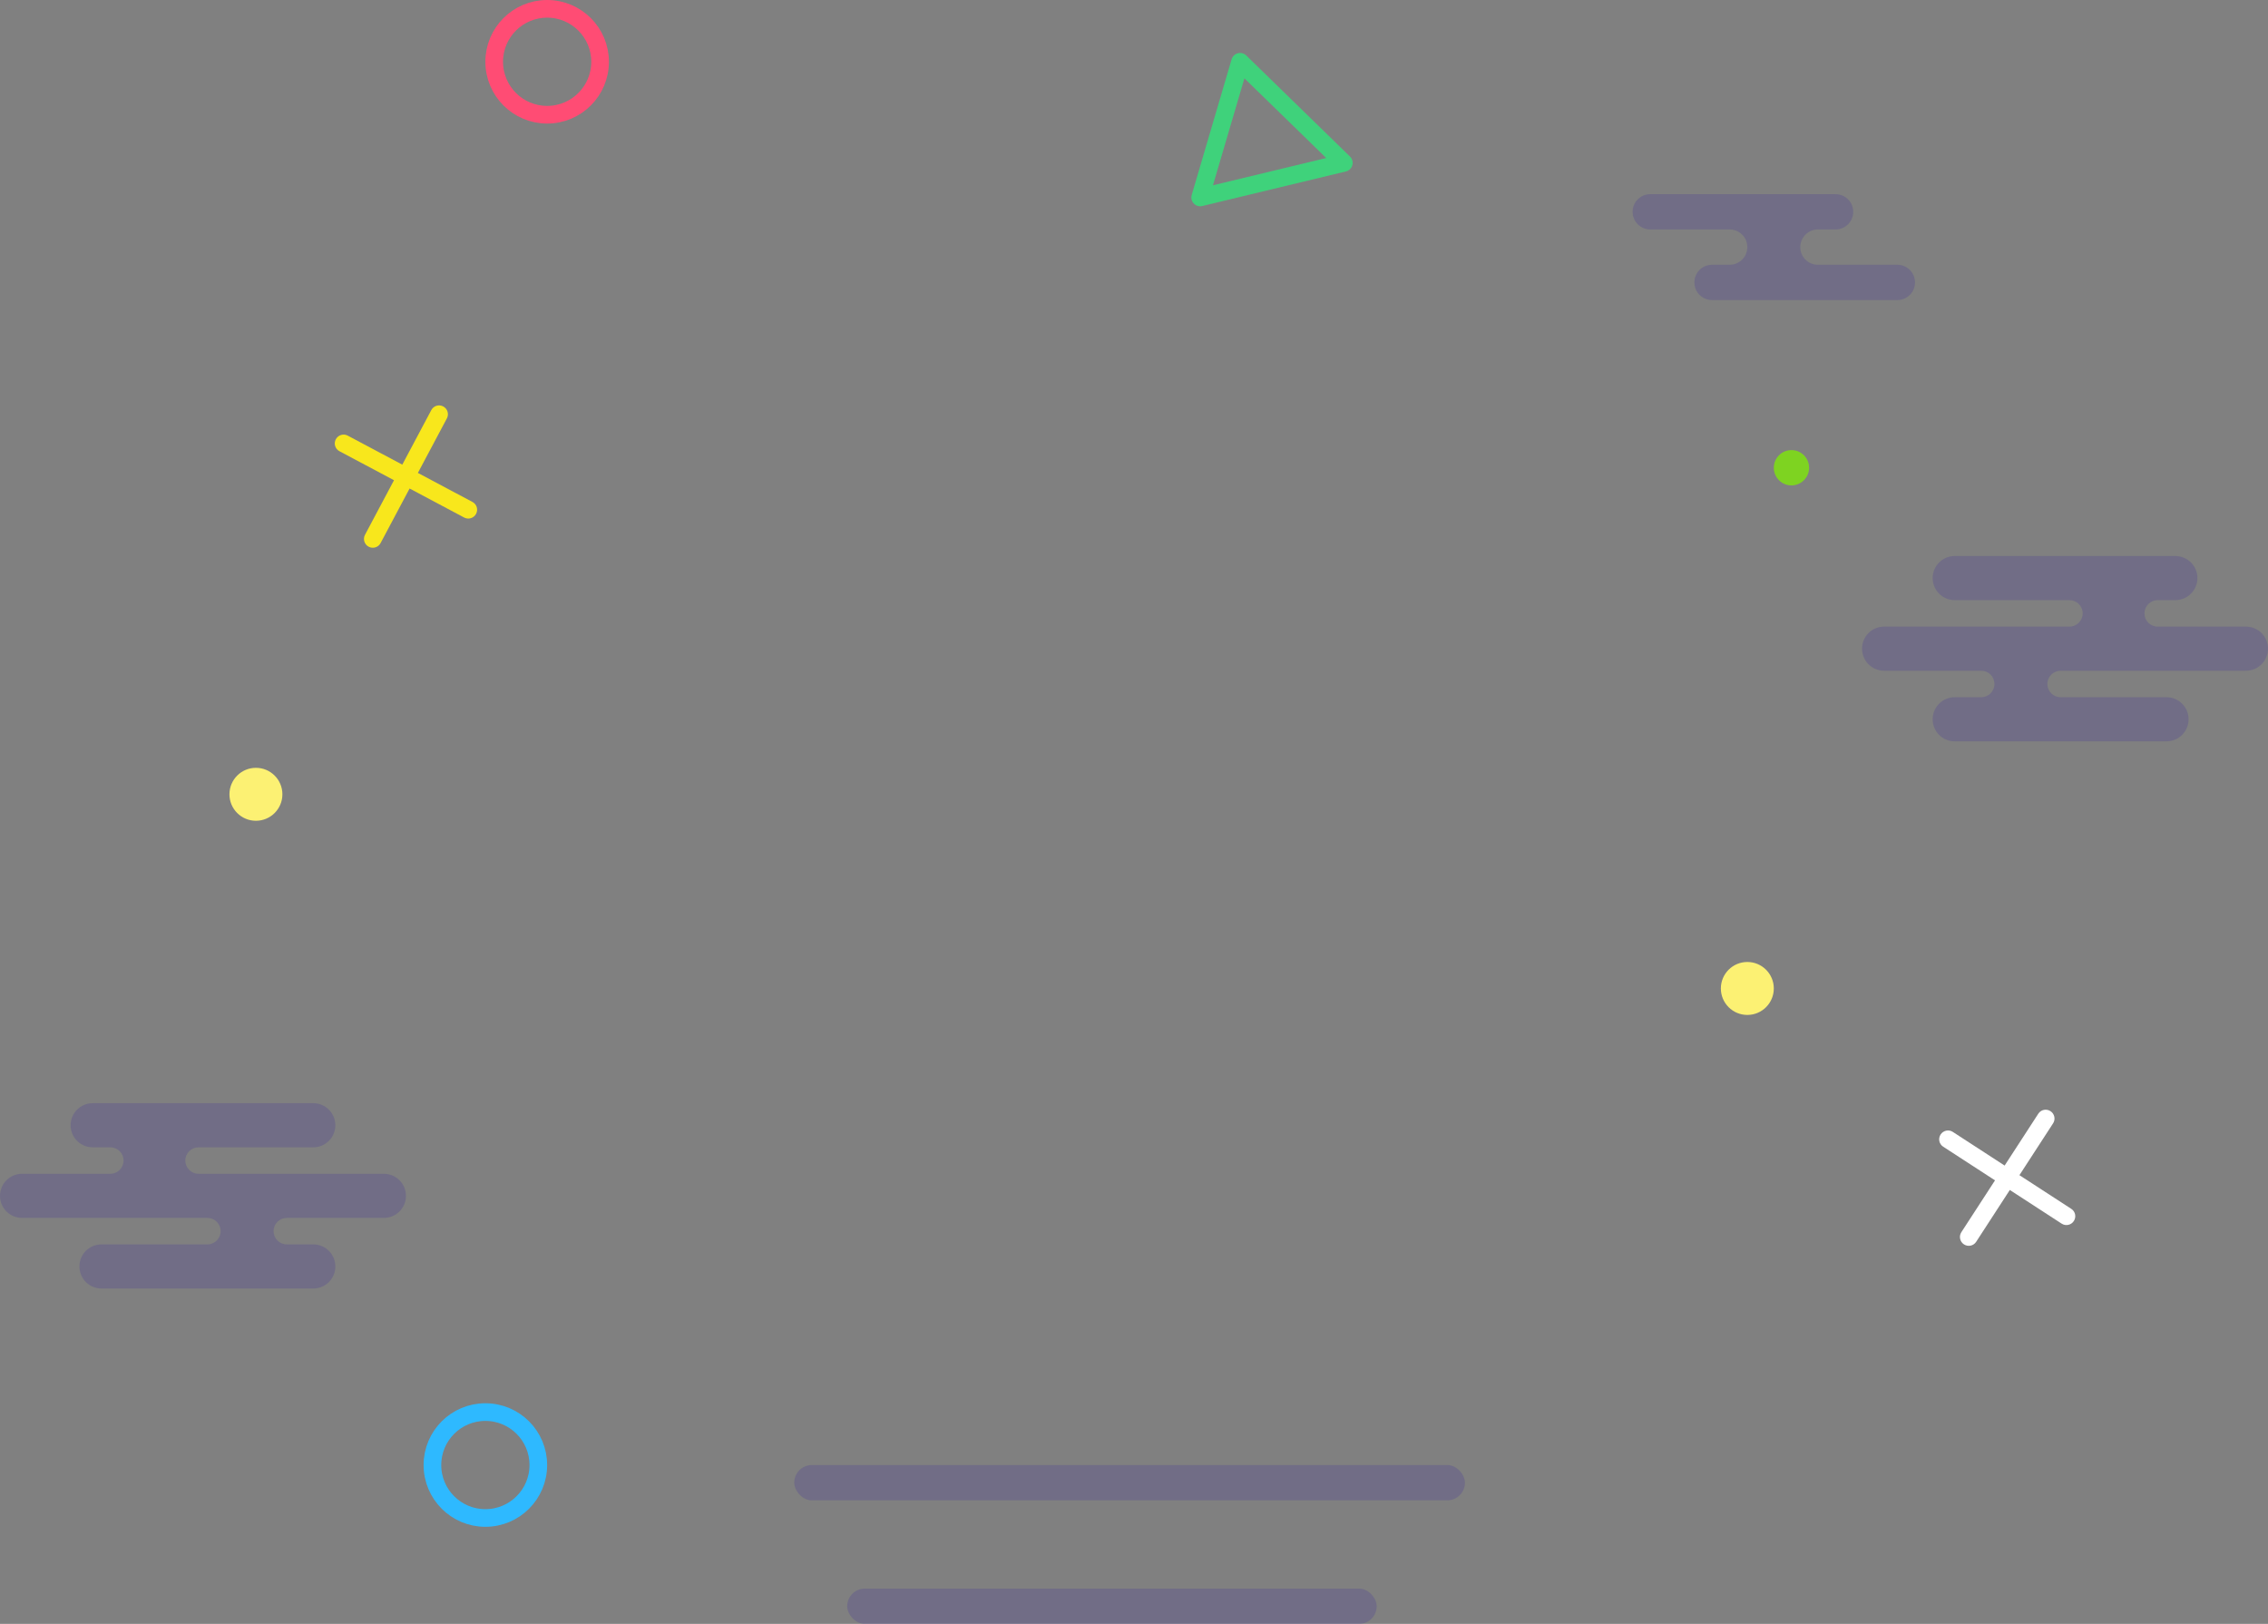 <?xml version="1.0" encoding="UTF-8"?>
<svg width="257px" height="184px" viewBox="0 0 257 184" version="1.1" xmlns="http://www.w3.org/2000/svg" xmlns:xlink="http://www.w3.org/1999/xlink">
    <rect x="0" y="0" width="257" height="184" fill="#808080" stroke="none"/>
    <!-- Generator: Sketch 48.2 (47327) - http://www.bohemiancoding.com/sketch -->
    <title>element</title>
    <desc>Created with Sketch.</desc>
    <defs></defs>
    <g id="Pro" stroke="none" stroke-width="1" fill="none" fill-rule="evenodd" transform="translate(-59, -4460)">
        <g id="limited-to-10-developers" transform="translate(-261, 3983)">
            <g id="element" transform="translate(320, 477)">
                <polygon id="Page-1" stroke="#3FD27B" stroke-width="2" stroke-linejoin="round" points="140.521 7 136 22.372 152.277 18.454"></polygon>
                <path d="M47,53 L54.007,53 C54.555,53 55,53.444 55,54 C55,54.552 54.555,55 54.007,55 L47,55 L47,62.007 C47,62.555 46.556,63 46,63 C45.448,63 45,62.555 45,62.007 L45,55 L37.993,55 C37.445,55 37,54.556 37,54 C37,53.448 37.445,53 37.993,53 L45,53 L45,45.993 C45,45.445 45.444,45 46,45 C46.552,45 47,45.445 47,45.993 L47,53 Z" id="Combined-Shape" fill="#F8E71C" transform="translate(46, 54) rotate(28) translate(-46, -54) "></path>
                <path d="M228.45,132.45 L235.456,132.45 C236.005,132.45 236.45,132.894 236.45,133.45 C236.45,134.002 236.005,134.45 235.456,134.45 L228.45,134.45 L228.45,141.456 C228.45,142.005 228.006,142.45 227.45,142.45 C226.898,142.45 226.45,142.005 226.45,141.456 L226.45,134.45 L219.443,134.45 C218.895,134.45 218.45,134.006 218.45,133.45 C218.45,132.898 218.895,132.45 219.443,132.45 L226.45,132.45 L226.45,125.443 C226.45,124.895 226.894,124.45 227.45,124.45 C228.002,124.45 228.45,124.895 228.45,125.443 L228.45,132.45 Z" id="Combined-Shape-Copy-2" fill="#FFFFFF" transform="translate(227.45, 133.45) rotate(33) translate(-227.45, -133.45) "></path>
                <circle id="Oval" stroke="#FF4C74" stroke-width="2" cx="62" cy="7" r="6"></circle>
                <circle id="Oval-Copy" stroke="#2EB9FF" stroke-width="2" cx="55" cy="166" r="6"></circle>
                <circle id="Oval-2" fill="#FCF173" cx="29" cy="90" r="3"></circle>
                <circle id="Oval-2-Copy-2" fill="#7ED321" cx="203" cy="53" r="2"></circle>
                <circle id="Oval-2-Copy" fill="#FCF173" cx="198" cy="112" r="3"></circle>
                <path d="M207.498,26 L205.992,26 C204.9,26 204,26.895 204,28 C204,29.112 204.892,30 205.992,30 L207,30 L214.996,30 C216.103,30 217,30.888 217,32 C217,33.105 216.11,34 214.996,34 L194.004,34 C192.897,34 192,33.112 192,32 C192,30.895 192.89,30 194.004,30 L195,30 L195.994,30 C197.103,30 198,29.105 198,28 C198,26.888 197.102,26 195.994,26 L195,26 L187.004,26 C185.897,26 185,25.112 185,24 C185,22.895 185.89,22 187.004,22 L207.996,22 C209.103,22 210,22.888 210,24 C210,25.105 209.11,26 207.996,26 L207.498,26 Z" id="Combined-Shape" fill="#3926A2" opacity="0.2"></path>
                <path d="M224,76 L213.506,76 C212.122,76 211,74.89 211,73.5 C211,72.119 212.114,71 213.506,71 L234,71 L234.501,71 C235.335,71 236,70.328 236,69.5 C236,68.666 235.329,68 234.501,68 L234,68 L221.506,68 C220.122,68 219,66.89 219,65.5 C219,64.119 220.121,63 221.506,63 L246.494,63 C247.878,63 249,64.11 249,65.5 C249,66.881 247.879,68 246.494,68 L245,68 L244.499,68 C243.665,68 243,68.672 243,69.5 C243,70.334 243.671,71 244.499,71 L245,71 L254.494,71 C255.878,71 257,72.11 257,73.5 C257,74.881 255.886,76 254.494,76 L234,76 L233.5,76 C232.674,76 232,76.672 232,77.5 C232,78.334 232.672,79 233.5,79 L234,79 L245.502,79 C246.882,79 248,80.11 248,81.5 C248,82.881 246.881,84 245.502,84 L221.498,84 C220.118,84 219,82.89 219,81.5 C219,80.119 220.119,79 221.498,79 L224,79 L224.5,79 C225.326,79 226,78.328 226,77.5 C226,76.666 225.328,76 224.5,76 L224,76 Z" id="Combined-Shape" fill="#3926A2" opacity="0.2"></path>
                <rect id="Rectangle-15" fill="#3926A2" opacity="0.2" x="90" y="166" width="76" height="4" rx="2"></rect>
                <rect id="Rectangle-15-Copy" fill="#3926A2" opacity="0.2" x="96" y="180" width="60" height="4" rx="2"></rect>
                <path d="M13,138 L2.506,138 C1.122,138 0,136.89 0,135.5 C0,134.119 1.114,133 2.506,133 L23,133 L23.501,133 C24.335,133 25,132.328 25,131.5 C25,130.666 24.329,130 23.501,130 L23,130 L10.506,130 C9.122,130 8,128.89 8,127.5 C8,126.119 9.121,125 10.506,125 L35.494,125 C36.878,125 38,126.11 38,127.5 C38,128.881 36.879,130 35.494,130 L34,130 L33.499,130 C32.665,130 32,130.672 32,131.5 C32,132.334 32.671,133 33.499,133 L34,133 L43.494,133 C44.878,133 46,134.11 46,135.5 C46,136.881 44.886,138 43.494,138 L23,138 L22.5,138 C21.674,138 21,138.672 21,139.5 C21,140.334 21.672,141 22.5,141 L23,141 L34.502,141 C35.882,141 37,142.11 37,143.5 C37,144.881 35.881,146 34.502,146 L10.498,146 C9.118,146 8,144.89 8,143.5 C8,142.119 9.119,141 10.498,141 L13,141 L13.5,141 C14.326,141 15,140.328 15,139.5 C15,138.666 14.328,138 13.5,138 L13,138 Z" id="Combined-Shape-Copy" fill="#3926A2" opacity="0.2" transform="translate(23, 135.5) scale(-1, 1) translate(-23, -135.5) "></path>
            </g>
        </g>
    </g>
</svg>